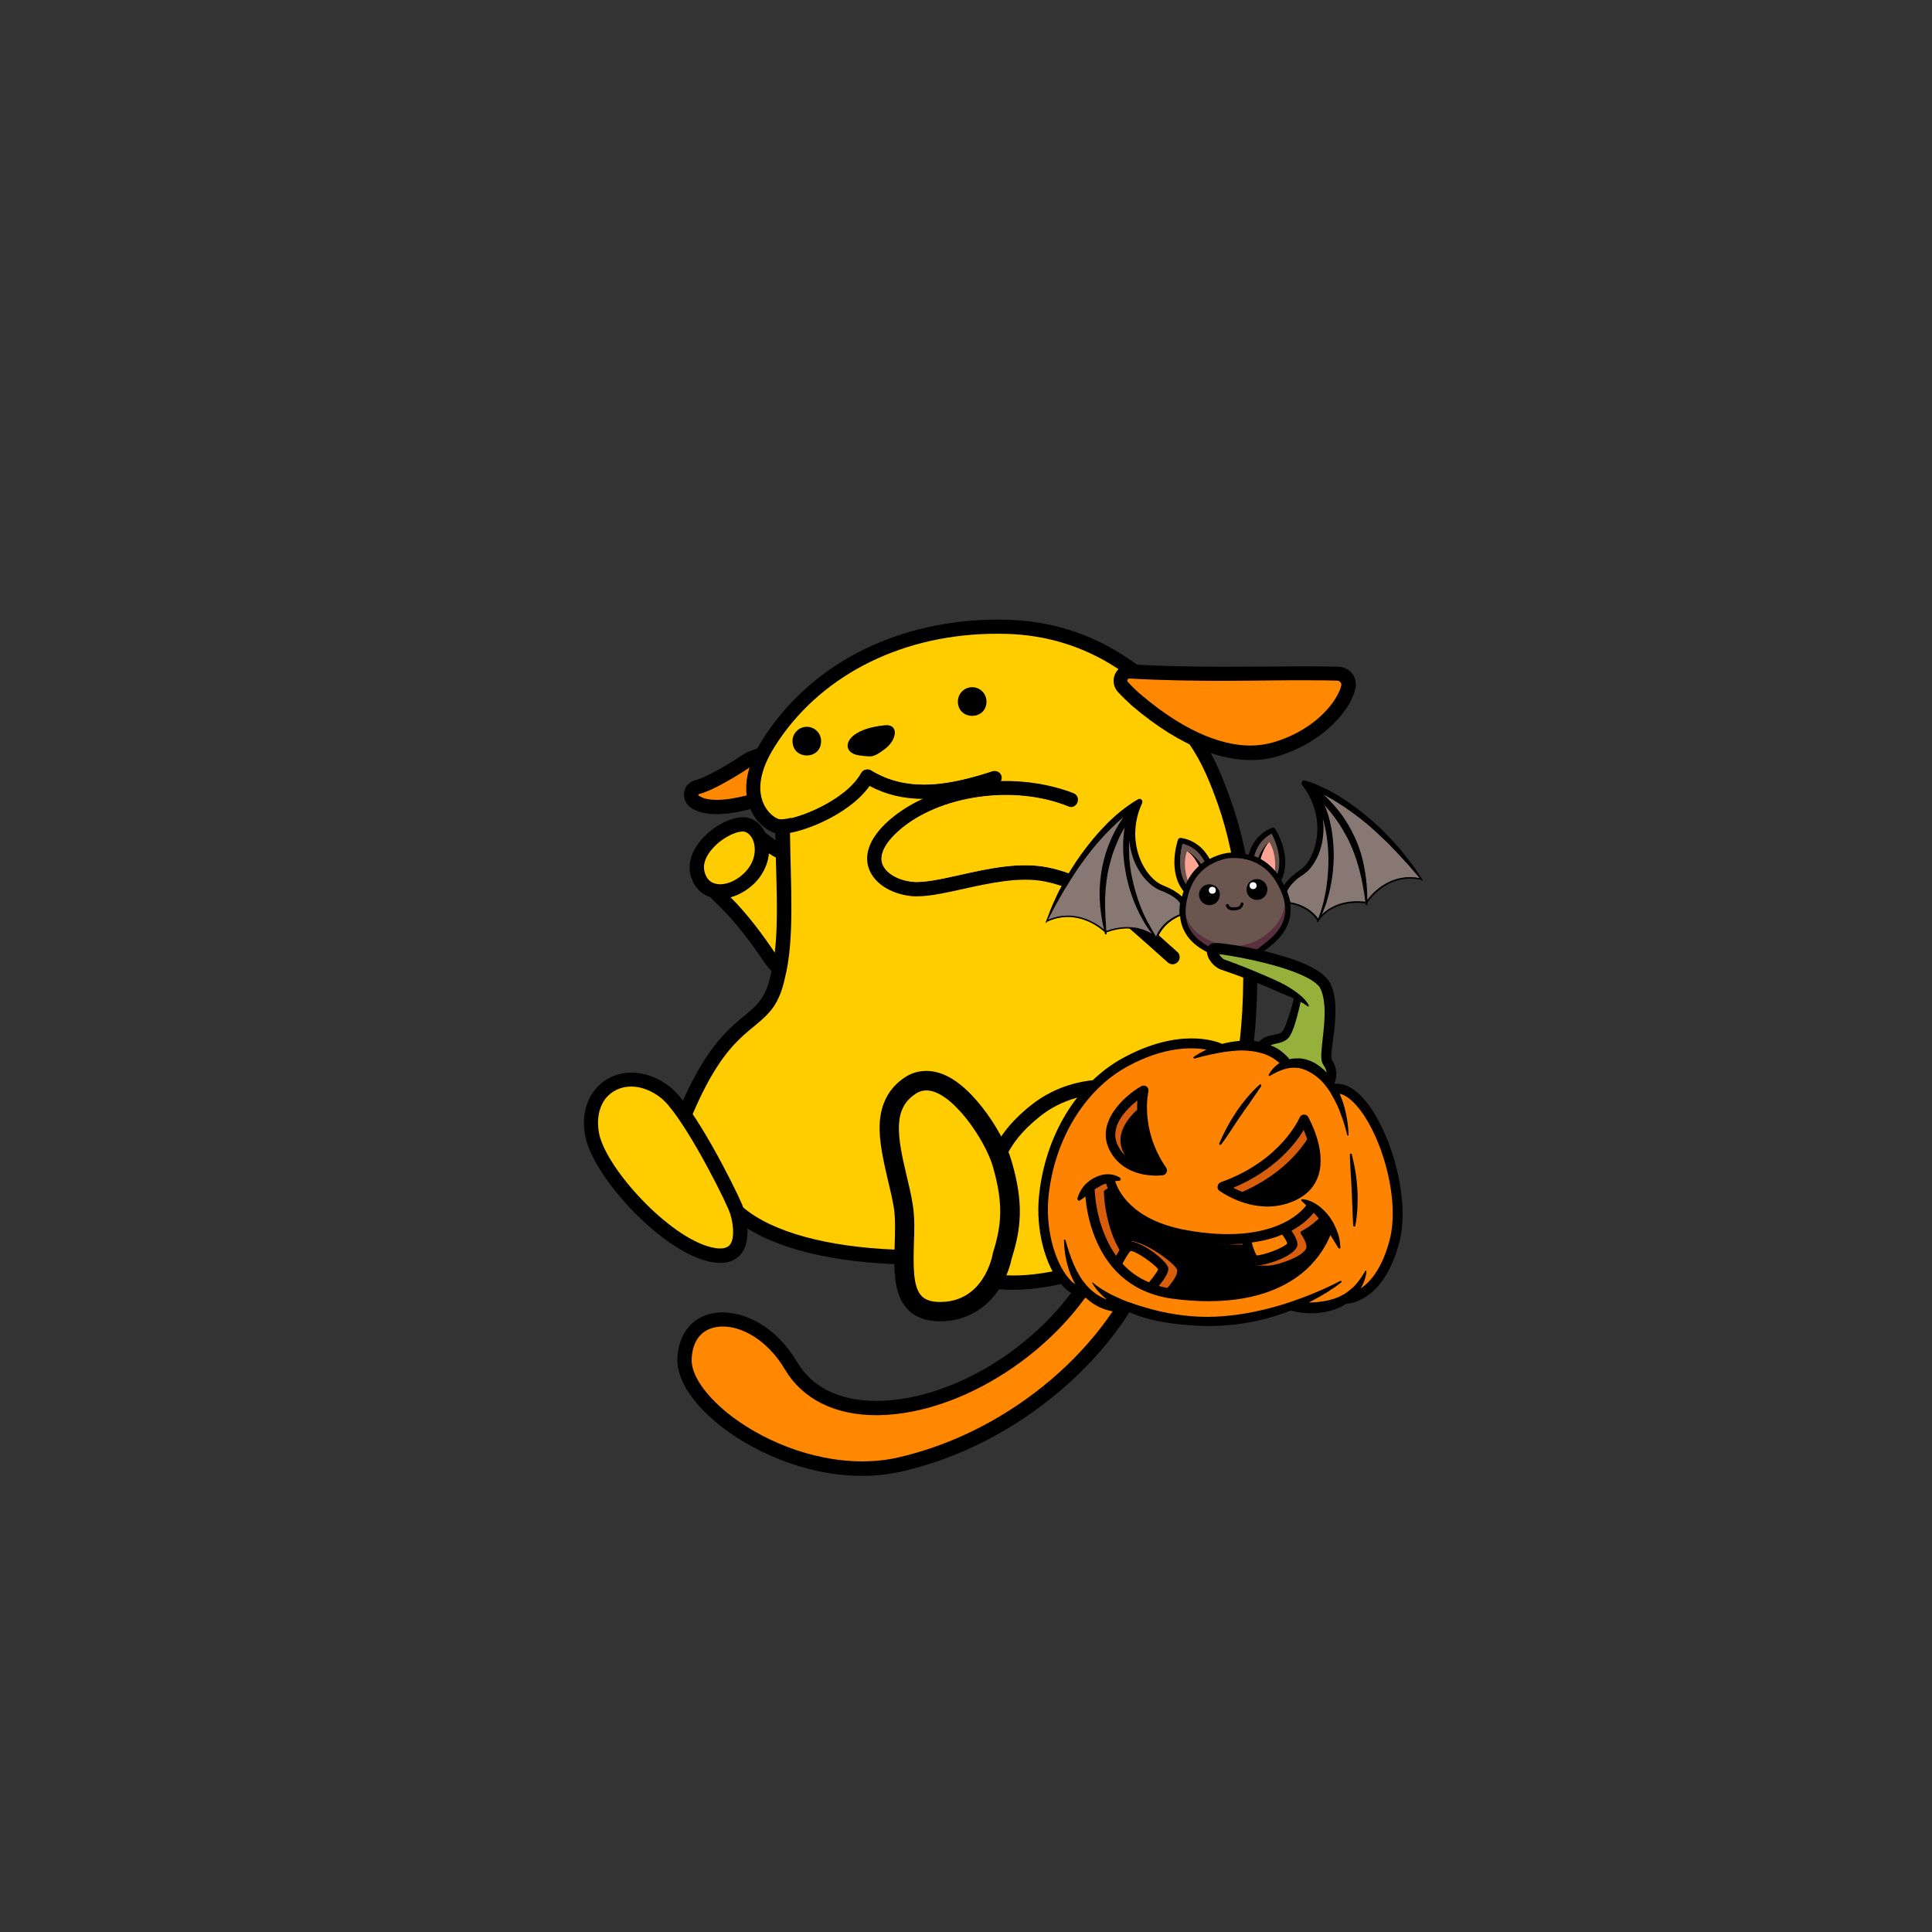 <svg xmlns="http://www.w3.org/2000/svg" id="wapuugotchi_svg__wapuu" x="0" y="0" version="1.1" viewBox="0 0 1000 1000">
  <rect x="0" y="0" width="1000" height="1000" fill="#333333" stroke="none"/>
  <g id="wapuugotchi_type__wapuu">
    <g id="RightArm--group">
      <path d="M436.6 504c-4.5 5.1-10.5 7.9-17 7.9-9.1 0-18.5-5.5-24.4-14.4-7.8-11.6-15.5-21.2-22.3-27.9l-4.8-4.7c-2-2-1.1-5.3 1.6-6.1l6.5-1.7c3.2-.9 6.4-2.7 9.1-5.5 3-3 4.8-6.7 5.2-10.4V430c0-1.3 1.5-2.1 2.5-1.3l9.3 6.9c.7.5 1.7 1.1 2.9 1.7 10.2 4.9 31.7 27.4 35.7 46.7 2.1 10.1-1.2 16.5-4.3 20z"/>
      <path d="M402.1 444.1c-1.5-.7-2.9-1.5-4.2-2.4-.5 5.5-3 11-7.3 15.3-3.7 3.7-8.1 6.2-12.5 7.4 8.7 8.6 17 19.8 23.2 29.1 4.5 6.7 11.6 11.1 18.3 11.1 4.1 0 8.1-1.6 11.4-5.4 13-14.8-17.3-49.6-28.9-55.1z" fill="#fc0"/>
    </g>
    <g id="Tail--group">
      <path d="M599.1 649.5c-9 25.7-26.4 50-50.3 70.3-23.8 20.3-51.8 34.7-81 41.6-6.9 1.6-14.1 2.5-21.5 2.5-30.8 0-58.9-13.9-74.8-27-13.6-11.1-21.2-23.3-20.9-33.5.4-12 6.7-20.7 16.8-23.3 2.1-.5 4.3-.8 6.7-.8 11.2 0 27.2 6.7 38.5 25.7 7.8 13.2 22 20.1 41.1 20.1h1.2c40.7-.8 87.6-31.2 109.1-70.8 7.7-14.1 13.2-29.6 17.1-40.8 1.9-5.4 3.6-10.1 5.1-13.5 1.3-3.1 4.1-9.4 10.4-9.4 4.1 0 7.6 1.8 9.9 5 5.5 7.6 3.3 23.3-7.4 53.9z"/>
      <path d="M570.5 657.8c-22.7 41.7-72.5 73.9-115.5 74.7h-1.4c-21.6 0-38.3-8.4-47.4-23.8-9-15.1-22-22.1-32.1-22.1-1.7 0-3.3.2-4.8.6-7 1.8-11 7.6-11.3 16.4-.3 7.7 6.6 18 18.2 27.5 16.8 13.7 43.2 25.3 70.1 25.3 6.6 0 13.3-.7 19.8-2.3 57.2-13.5 108.5-57.4 126-107.1 5.4-15.3 16.7-49.2 4.5-49.2-4.5.1-10.8 31.8-26.1 60z" fill="#f80"/>
    </g>
    <g id="Body--group">
      <path d="M649.7 531.9c-2 24-6.7 45.1-13.9 62.9-8.5 20.9-20.3 36.6-35.1 46.8-34 23.4-64.8 26-76.4 26-1.3 0-2.5 0-3.8-.1-18.4-.8-26-4.4-32.7-7.5-5.9-2.8-11-5.2-24.9-5.7-37.5-1.5-67-9.9-83.1-23.6-.2-.1-.5-.4-.9-.7-4.8-3.5-19.3-14.3-25-24.7-5.3-9.7-6.2-22.3-2.3-31.4 13.4-31.2 24.5-40.5 33.5-48 3.6-3 6.4-5.3 8.8-8.7 2.2-3.1 3.8-7.1 4.9-12.2 0-.1 0-.2.1-.3 3.9-15 3.4-34.9 2.8-56-.2-5.7-.3-11.7-.4-17.5v-.1c0-18.6 9.6-40.7 25.7-59.2 18.1-20.8 41.6-33.6 66.1-36.2 20.2-2.1 34.3-3.1 45.9-3.1 43.7 0 58.6 14.8 82.2 48.4 7.5 10.6 12.1 22.5 16 33.7 11.1 30.4 15.9 76.5 12.5 117.2z"/>
      <path d="M358.5 576.7c-3 7-2.2 17.4 2 25 5.6 10.3 23 22.2 24.1 23.2 15.1 12.9 43.7 20.5 78.7 21.9 31.2 1.3 24.3 11.8 57.6 13.3 1.1 0 2.2.1 3.5.1 16.7 0 43.7-5 72.2-24.7 58-39.9 52.9-165.3 34-218.6-3.9-11.1-8.3-22.2-15.1-31.9-23.5-33.5-36.6-45.2-76.2-45.2-12.2 0-26.9 1.1-45.1 3.1-49.9 5.3-85.3 55.3-85.3 88.1.3 27.4 2.5 55.1-2.7 75.5-1.4 6.5-3.4 11.2-6 14.9-9.8 13.5-23.4 12.4-41.7 55.3z" fill="#fc0"/>
    </g>
    <g id="Ball--group" />
    <g id="RightFoot--group">
      <path d="M384.3 648c-2.4 3.7-6.4 5.7-11.5 5.7-1.9 0-4-.3-6.2-.8-25-6-59.3-43.6-63.6-64.5-1.9-9.4-.2-18 5-24.4 4.6-5.7 11.4-8.8 18.9-8.8 6.8 0 13.6 2.5 19.8 7.3 12.2 9.4 32.9 50.5 37.3 60.7 2.5 5.8 4.9 17.7.3 24.8z"/>
      <path d="M310.1 586.8c3.8 18.2 36.2 53.6 58.1 58.8 1.7.4 3.2.6 4.5.6 3.4 0 4.7-1.3 5.4-2.3 2.3-3.5 1.5-12.1-1-17.9-6.1-13.9-25.3-50.3-35.1-57.8-4.9-3.8-10.2-5.8-15.3-5.8-5.3 0-10 2.2-13.2 6.1-3.6 4.7-4.8 11.2-3.4 18.3z" fill="#fc0"/>
    </g>
    <g id="FullHead--group">
      <g id="BeforeHead--group" />
      <g id="RightEar--group">
        <path d="M413.3 399.4c-.4 4.4-3.8 8.4-11.1 12.9-4.7 3-10.2 5.5-13.9 6.5-6.5 1.7-12.3 2.6-17.3 2.6-6.7 0-10.6-1.6-12.7-2.9-4.8-3-4.4-7.2-4.2-8.5.5-3.1 2.9-5.5 5.9-6.2 3.5-.8 13.5-5.8 23.6-12.6 4.2-2.9 10.7-4.8 16.1-4.8 5.8 0 9.1 2.2 10.8 4.1 2.1 2.4 3.1 5.5 2.8 8.9z"/>
        <path d="M361.4 411.3c0 .3.4.7.9.9 1.1.7 3.6 1.8 8.8 1.8 4.3 0 9.5-.8 15.4-2.3 5.2-1.4 19.1-8.8 19.5-13 .1-1.3-.2-2.4-.9-3.2-1-1.1-2.8-1.7-5.3-1.7-3.9 0-8.9 1.5-11.9 3.5-8.5 5.7-20.5 12.5-26.1 13.7-.3.1-.4.2-.4.3z" fill="#f80"/>
      </g>
      <g id="Head--group">
        <path d="M516.4 328.1c1.6 0 3.2 0 4.8.1 20.6.6 39.5 6.5 55.9 17 11.2 7.2 17.5 11.4 25.9 25.2 1.5 2.5 9 .8 7.9-1.1-10.1-17.6-17.5-22.3-29.8-30.3-17.7-11.4-37.8-17.6-59.7-18.2-1.6 0-3.3-.1-5-.1-1.6 0-3.3 0-4.9.1-24.3.6-47.8 6.6-67.8 17.1-20.2 10.6-37.1 26.1-48.9 44.7-7.7 12.3-10.3 23.9-7.4 33.5 2.4 7.8 7.9 12.7 12.3 14.6 1.4.6 2.9.9 4.7.9 9.3 0 34.7-9.3 45.7-24.8 8.4 4.5 17.6 6.7 28.1 6.7 12.6 0 25-3.2 36.4-6.9 3-1 3.8-2.2 3.9-4.1 0-1.3-1.2-3.6-3.8-3.5-.3 0-.7.1-1 .2-11.2 3.6-23.3 6.9-35.4 6.9-9.3 0-18.6-2-27.4-7.4-.6-.4-1.3-.5-1.9-.5-1.3 0-2.5.6-3.2 1.8l-.1.1c-7.9 14.3-33.3 24.1-41.2 24.1-.7 0-1.3-.1-1.7-.3-2.8-1.2-6.6-4.6-8.2-10-2.3-7.5 0-17 6.6-27.4 22.5-35.7 63.4-57.1 110.6-58.3 1.4-.1 3-.1 4.6-.1"/>
        <path d="M516.6 399.4c-1-.4-2-.7-3-.3-19.7 6.3-42.5 12-62.8-.5-1.7-1.1-4-.5-5.1 1.2l-.1.1c-8.6 15.7-38.3 26-43 23.9-2.8-1.2-6.6-4.6-8.2-10-2.3-7.5 0-17 6.6-27.4 22.5-35.7 63.4-57.1 110.6-58.3 3.1-.1 6.3-.1 9.5 0 20.6.6 39.5 6.5 55.9 17 13.2 8.5 19.7 12.7 30.6 33.6 5.6 10.5-84.4 23.5-91 20.7z" fill="#fc0"/>
      </g>
      <g id="LeftEar--group">
        <path d="M701.4 357.1c-.5 1.7-1.2 3.4-2 5.2-5 10-17.7 23-38 29.1-4.5 1.4-9.3 2-14 2h-.1c-13 0-34.2-4.9-61.6-28.3-1.9-1.7-5.1-4.8-7.1-7-2.3-2.5-2.8-6.1-1.5-9.1s4.4-5.1 7.8-5.1h.5c13.9.8 30.1 1.2 48.4 1.2 8.1 0 14.8-.1 19.3-.1h4.5c7.4 0 13.3-.1 18.2-.1 8.1 0 13.7.1 17.1.2 2.9.1 5.6 1.5 7.3 3.9 1.5 2.3 2 5.2 1.2 8.1z"/>
        <path d="M590.4 359.4c25.7 21.9 45.1 26.5 56.8 26.5h.1c4 0 8-.6 11.9-1.7 18.1-5.4 29.2-16.6 33.5-25.3.8-1.5 1.2-2.8 1.5-3.9.4-1.3-.6-2.6-1.9-2.7-3.3-.1-8.9-.2-16.7-.2-5.4 0-11.6 0-18.2.1-3.3 0-12.2.2-23.9.2-13.9 0-31.7-.2-48.8-1.2h-.1c-.9 0-1.5 1.1-.8 1.8 2 2.2 5 5.1 6.6 6.4z" fill="#f80"/>
      </g>
      <g id="Face--group">
        <path d="M417.6 376.2c-4.1 0-7.4 3.3-7.4 7.4 0 9.9 14.8 9.9 14.8 0 0-4.1-3.3-7.4-7.4-7.4z"/>
        <path d="M503.2 355.7c-4.1 0-7.4 3.3-7.4 7.4 0 9.9 14.8 9.9 14.8 0 0-4.1-3.3-7.4-7.4-7.4z"/>
        <path id="Face--group__nose" d="M457.9 375.4c-7.4.8-12.3 2.5-15.6 4.9-5.9 4.4-4.1 9.9 2.5 10.7 6.6.8 7.1 1.2 13.2-3.3 6.5-4.9 7.3-13.1-.1-12.3z"/>
      </g>
    </g>
    <g id="LeftLeg--group">
      <path d="M512.4 655.2c-4.6-5.2-3.7-15.7-1.9-29.4 2.6-19.8 5-34.5 25.4-50.8 24.4-19.5 62.2-15 76.2-.5 3.6 3.7 6.7 10.9 7.3 18.8.9 11.4-22.2 42.4-44.8 51.8-22.6 9.6-54 19.3-62.2 10.1z" fill="#fc0"/>
      <path d="M512.4 658.9c-1.2 0-2.3-.5-3-1.6-4.7-6.7-4.5-17.2-2.6-32 2.5-19 4.6-35.5 26.8-53.2 26.8-21.4 63.7-14 78.4.7 1.4 1.4 1.4 3.8 0 5.2-1.4 1.4-3.8 1.4-5.2 0-12.5-12.5-45.4-18.7-68.6-.1-18.9 15.1-21.4 28.2-24.1 48.4-1.4 11-2.3 21.8 1.3 26.7 1.2 1.7.8 4-.9 5.2-.6.5-1.4.7-2.1.7z"/>
    </g>
    <g id="LeftFoot--group">
      <path d="M523.7 651.2c-.4 1.9-2 9.1-6.7 16.2-7 10.6-17.8 16.5-30.4 16.5-7.2 0-12.9-2.1-16.8-6.2-7.5-7.8-7.1-21-6.7-33.7v-.1c.2-6.4.4-13.1-.4-18.5-.7-4.4-1.8-9.1-3.1-14.5-2.4-10.2-4.6-20.1-4.3-28.7.4-10.7 4.7-18.9 12.8-24.4 3.5-2.4 7.4-3.5 11.4-3.5 9.3 0 18.9 6.2 28.7 18.6 7.1 8.9 13.1 20 15.4 28.1 6.4 21.8 4.9 34.9.1 50.2z"/>
      <path d="M477 670.8c2 2.1 5.2 3.1 9.6 3.1 22.6 0 27-23.7 27.2-24.7 0-.2.1-.4.1-.6 4.4-13.9 5.7-25.2 0-44.8-3.7-13.2-21.1-39.4-34.4-39.4-2 0-4 .6-5.8 1.9-11.7 7.8-9.3 21.8-4.4 42.4 1.2 5.1 2.5 10.4 3.2 15.3 1 6.4.8 13.5.5 20.4-.2 10.6-.6 21.6 4 26.4z" fill="#fc0"/>
    </g>
    <g id="LeftArm--group">
      <g id="BeforeLeftArm--part"/>
      <path d="M478 413.3c-6.4 2.9-12.4 6.6-17.6 11.1-12.1 10.6-12.6 19.4-10.8 24.8 2.5 7.7 11.1 13.4 21.9 14.6 7.1.7 16.2-1.3 26.7-3.6 13.9-3.1 29.7-6.6 42.9-3.9 19.6 4.1 33.3 15 53.1 32.7l10.3 9.2c1.5 1.3 3.9 1.2 5.2-.4 1.3-1.5 1.2-3.9-.4-5.2l-2.9-2.6c-24-21.7-39.9-36-63.8-41-14.8-3.1-31.3.6-46 3.9-9.5 2.1-18.5 4.1-24.3 3.5-7.8-.8-14.1-4.6-15.7-9.5-1.5-4.7 1.6-10.7 8.7-17 20.7-18.2 59.1-23.7 87.5-12.5 4.7 1.9 7.4-5.1 2.7-6.9-11.4-4.4-24.6-6.6-37.7-6.2-10.1.4-30.5 4.8-39.8 9z"/>
      <path d="M615.4 451c11.7 12.2 17 60.3-6 41.6l-2.9-2.6c-24-21.7-39.9-36-63.8-41-14.8-3.1-31.3.6-46 3.9-9.5 2.1-18.5 4.1-24.3 3.5-7.8-.8-14.1-4.6-15.7-9.5-1.5-4.7 1.6-10.7 8.7-17 20.7-18.2 59.3-24 87.5-12.5 4.6 2 46.1 16.5 62.5 33.6z" fill="#fc0"/>
    </g>
    <g id="RightHand--group">
      <g id="BeforeRightHand--part"/>
      <path d="M390.6 457c-5.2 5.1-11.7 8.1-17.8 8.1-8.1 0-14-5.1-15.6-13.3-1-5.4.9-11.3 5.4-16.7 5.8-6.9 14.9-12 21.7-12.1h.2c1.3 0 2.6.2 3.8.6h.2l.1.1c4.5 1.8 7.9 6.2 9.1 11.8 1.4 7.5-1.2 15.5-7.1 21.5z"/>
      <path d="M385.4 451.7c4.2-4.2 6-9.6 5-14.7-.6-3.1-2.3-5.5-4.6-6.4-.4-.1-.9-.2-1.3-.2h-.1c-4 0-11.3 3.6-16.1 9.4-1.8 2.1-4.6 6.3-3.8 10.6 1.1 6 5.1 7.3 8.3 7.3 4.1 0 8.8-2.2 12.6-6z" fill="#fc0"/>
    </g>
    <g id="Front--group">
      <path d="m661.3 452.7-.2-.3c-2.4-3.2-5.3-5.8-8.6-7.6l-.1-.1v-.2c.1-.5.3-1 .4-1.4.3-.9.6-1.8 1-2.7.4-1 .9-1.9 1.3-2.6-.6.7-1.1 1.5-1.7 2.4-.5.8-.9 1.6-1.4 2.6-.2.4-.4.8-.5 1.2l-.1.2-.2-.1-2.1-.9-.2-.1v-.2c.6-2.4 2.7-8.5 9.2-11.7l.2-.1.1.2c1.9 3.5 5.9 12.7 3 20.9l-.1.5zm-39.5-5.3-.2.1-.1-.2c-.2-.3-.5-.7-.7-1-.6-.7-1.2-1.5-1.9-2.2-.8-.8-1.5-1.4-2.2-2 .6.6 1.2 1.4 1.9 2.3.5.7 1 1.5 1.6 2.4.2.4.5.8.7 1.3l.1.1-.1.1c-2.9 2.5-5.1 5.7-6.7 9.3l-.2.3-.2-.3c-4.7-7.4-2.7-17.2-1.7-21.1l.1-.2h.2c7 1.7 10.4 7.1 11.5 9.4l.1.2-.1.1c-1 .6-1.5 1-2.1 1.4z" fill="#6a564f"/>
      <path fill="#fea495" d="M621.8 448.2s-3.6-5.7-7.4-7.6c0 0-2.8 6.1.6 15.8 0-.1 5.8-7.4 6.8-8.2zm29.6-3.3s2.2-6.3 5.5-9.1c0 0 4.1 5.3 2.9 15.5 0 0-7.3-5.8-8.4-6.4z"/>
      <path d="M542.3 476c1-1.8 1.9-3.6 2.9-5.4l1-1.9c.6-1.1 1.2-2.1 1.8-3.2 1-1.8 2.1-3.7 3.2-5.5l.7-1.2c1.5-2.4 3-4.9 4.6-7.2.4-.5.7-1 1-1.6.6-.9 1.1-1.7 1.7-2.6l2.9-4c4.2-5.5 8.6-10.5 13-14.9 1.9-1.9 3.9-3.7 6.2-5.6l.3.3c-1.4 2-2.6 4-3.7 6-3 5.4-5.3 11.3-6.7 17.4-1.4 5.8-2 12-1.7 18.5.2 5.2.9 10.6 2.2 16.1l.1.6-.5-.4c-2.9-2.5-10.9-8.2-21.2-7-2.5.3-5.1 1-7.6 2.1l-.5.2.3-.7z"  fill="#877873"/>
      <path d="M571.8 465c.2-6.1 1-12.1 2.4-17.7.2-.5.3-1.1.5-1.6.2-.9.5-1.8.8-2.7.2-.5.4-1 .5-1.5.3-.9.6-1.8 1-2.7.2-.5.4-.9.6-1.4.4-.9.7-1.8 1.2-2.7l.3-.7c.5-1.1 1-2.2 1.7-3.3.3-.5.6-1.1.9-1.6l.4-.6.4.1c-.4 2.1-.6 4.3-.7 6.5-.3 5.7.2 11.7 1.6 18.4 1.3 6.1 3.3 12 5.8 17.4l.3.7c.5 1.1 1.1 2.3 1.8 3.4l1.1 2 .6 1 .6 1c.3.5.6.9.9 1.4.5.8 1.1 1.6 1.7 2.4l.4.5-.3.3c-3.1-2-8.3-4.1-15.7-3.3-2.5.3-5 .9-7.6 1.8l-.2.1v-.3c-.9-6.4-1.1-11.9-1-16.9z"  fill="#877873"/>
      <path d="m594.4 478.3-.6-1-1.5-3c-.6-1.1-1.1-2.3-1.5-3.5l-.2-.6c-2.3-5.6-3.9-11.4-5-17.2-1.1-6-1.5-11.9-1.2-17.7v-.4h.4c.4 4.2 1.4 8.2 3.1 12 1 2.1 2.4 4.8 4.4 7.2 2.1 2.6 4.1 4.4 6.4 5.7l2 1 .4.1 1.5.6c1.1.5 2.3 1 3.5 1.7 1.2.7 2.3 1.4 3.1 2.2.5.4.9.9 1.3 1.3.2.2.4.4.6.7.1.1.1.2.2.3v.2c-.3 2-.4 3.8-.3 5.6v.1l-.1.1c-2.6 1-8.9 4-12.1 11.4l-.1.3-1.9-2.9c-.5-.8-1-1.6-1.4-2.5-.4-.7-.7-1.2-1-1.7z"  fill="#877873"/>
      <path d="m625.7 447.8.1-.1c.2 0 .3-.1.4-.3 4.5-2.7 8.6-3.3 9.7-3.4l.5-.1c1.2-.1 5.3-.4 10.3 1.2.1.1.3.1.5.1h.2c5.4 1.9 9.8 5.5 13 10.7 7.8 12.7 6.3 22.7-4.5 31.3-7.8 6.2-12 9.2-13.5 10.2l-.1.1h-.1c-1.6-.6-6.3-2.5-15.4-6.9-12.5-6-16.1-15.4-11.4-29.6 2-5.6 5.4-10.1 10.3-13.2z"  fill="#6a564f"/>
      <path fill="#59313e" d="M626.8 490.7c9.1 4.4 13.8 6.3 15.4 6.9h.1l.1-.1c1.4-1 5.7-3.9 13.5-10.2 7.6-6.1 10.6-12.8 9-20.7.1 6.3-3 11.9-9.4 17-.1.1-.2.1-.3.2-8.1 6.5-19.2 7.7-28.6 3.2-.1 0-.2-.1-.3-.1-7.4-3.5-11.6-8.3-12.9-14.5.3 8.1 4.7 14 13.4 18.3z"/>
      <path d="M666 461.2c0-.1.1-.2.1-.2l.3-.6.1-.2c.3-.5.6-1 1-1.5.7-.9 1.5-1.8 2.6-2.8.9-.8 1.8-1.6 3-2.5l1.2-.9.4-.2 1.8-1.4c1.9-1.7 3.5-3.9 5-6.9 1.4-2.7 2.2-5.7 2.7-7.9.8-4.1.9-8.2.4-12.4l.4-.1.1.4c1.6 5.6 2.5 11.5 2.7 17.6.3 5.9-.1 11.9-1 17.8l-.1.5c-.2 1.3-.4 2.6-.7 3.9l-.8 3.3-.3 1.1c-.2.5-.3 1.1-.5 1.6-.3.9-.5 1.8-.8 2.7l-1.2 3.3-.2-.3c-4.7-6.4-11.6-8-14.3-8.4h-.1v-.1c-.3-1.7-.8-3.6-1.5-5.4l-.3-.4z"  fill="#877873"/>
      <path d="M685.3 470.1c.2-.5.4-1 .6-1.6l.4-1.1 1-3.3c.4-1.3.7-2.8 1-4.1l.1-.3c1.3-5.9 1.9-12 1.8-18.2-.2-6.8-1-12.8-2.5-18.3-.6-2.2-1.4-4.3-2.2-6.2l.3-.2.5.5c.4.4.8.9 1.2 1.4.9 1 1.8 2.1 2.6 3.2l.2.3c.7.8 1.2 1.6 1.8 2.4.3.4.5.8.8 1.2.6.8 1.1 1.6 1.5 2.4.3.5.6.9.9 1.4.5.8.9 1.6 1.4 2.4.3.5.5 1 .8 1.5 2.6 5.2 4.7 10.8 6.3 16.8 1.3 4.8 2.3 10.2 3.1 16.5v.3h-.3c-2.7-.3-5.4-.3-7.8-.1-7.4.8-12 4.1-14.6 6.7l-.3-.2.3-.5c.4-1.1.8-2 1.1-2.9z"  fill="#877873"/>
      <path d="M706.2 449.6c-1.2-6.4-3.2-12.3-5.8-17.6-2.7-5.6-6.2-10.8-10.4-15.5-1.5-1.7-3.1-3.3-5-5.1l.2-.3c2.7 1.4 5.1 2.8 7.2 4.1 5.3 3.3 10.7 7.3 16 11.7l3.7 3.3c.8.7 1.5 1.4 2.2 2.1.5.5.9.9 1.4 1.3 2.1 1.9 4.1 4 6.1 6l1 1c1.4 1.5 2.8 3.1 4.2 4.6.8.9 1.7 1.9 2.5 2.8l.9 1.1c1.5 1.7 3 3.5 4.5 5.2l.4.4-.6-.1c-2.7-.5-5.3-.6-7.8-.3-10.3 1.2-16.8 8.5-19.1 11.6l-.4.5v-.6c.2-5.6-.3-11-1.2-16.2z"  fill="#877873"/>
      <circle cx="626" cy="463.1" r="5.4"/>
      <circle cx="627.5" cy="460.8" r="1.8"  fill="#fff"/>
      <path d="M638.9 471.2c.2 0 .4-.1.5-.1.4-.1.7-.5.6-.9-.1-.4-.5-.7-.9-.6-.1 0-2.5.5-3.1-1.2-.1-.4-.6-.6-1-.4-.4.1-.6.6-.4 1 .7 2.1 2.9 2.4 4.3 2.2z"/>
      <circle cx="650.6" cy="460.4" r="5.4"/>
      <circle cx="648.6" cy="458.4" r="1.8"  fill="#fff"/>
      <path d="M541.3 477.7c.1 0 .2 0 .3-.1.1-.2.2-.3.3-.5h.1c15.5-7.2 27.8 3.6 29.7 5.3.1.3.1.6.2.9.1.2.3.4.6.3.2-.1.4-.3.3-.5 0-.2 0-.4-.1-.5 14.7-5.3 23.4 1.3 25.2 3l.7.9c.2.2.4.2.6.1.2-.1.2-.4.1-.6l-.2-.4c2.9-7.3 9.2-10.5 11.7-11.5.7 8.3 5.7 14.8 14.8 19.1 11.6 5.6 16.2 7.2 16.4 7.3.2.1.4.1.7.1.2 0 .4-.1.6-.2.2-.1 4.3-2.7 14.3-10.7 7.9-6.3 11.3-13.6 10.2-21.9 2.7.4 9.5 2.1 14 8.6l-.2.4c-.1.2 0 .5.2.5.2.1.5 0 .6-.2l.5-1c1.4-2 8.4-10.4 23.9-8.5 0 .2.1.4.1.5 0 .2.2.4.4.4.3 0 .5-.2.5-.4v-.9c1.4-2.1 11-15.4 27.7-11.8h.2c.1.1.2.3.3.4.1.1.2.1.3 0 .1-.1.1-.2.1-.3l-2.8-4.2c-.9-1.4-1.8-2.8-2.9-4.1l-3.1-4-1.5-2c-.5-.7-1.1-1.3-1.6-1.9-4.4-5.1-9.1-10-14.2-14.4s-10.5-8.6-16.2-12.2c-1.5-.9-2.9-1.8-4.4-2.6l-2.2-1.2-2.3-1.1c-3.1-1.5-6.2-2.8-9.6-3.8-.4-.1-.9-.1-1.3.2-.7.5-.8 1.4-.4 2.1l.1.1c3.2 4.1 5.6 8.8 6.8 13.9 1.3 5 1.4 10.3.4 15.4-.6 2.5-1.3 5-2.4 7.3-1.1 2.3-2.5 4.4-4.3 6.1l-1.4 1.1c-.6.4-1.1.8-1.7 1.2-1.1.8-2.2 1.7-3.3 2.7-1 1-2 2-2.9 3.2l-.6.9c-.4-.9-.9-1.7-1.4-2.6 5.9-12-2.7-25.9-3.1-26.5-.4-.6-1.2-.9-1.8-.6-8.4 3.4-11.1 10.6-12 13.9-5.6-1.5-10-1-10.3-1-.3 0-4.8.5-9.9 3.2-1.6-3-5.9-9.5-14.8-10.9-.7-.1-1.4.3-1.6 1-.2.7-5.5 16.2 2.9 26.6-.3 1-.6 1.9-.8 2.8-.3-.3-.5-.5-.8-.7-1.1-1-2.3-1.7-3.5-2.5-1.2-.7-2.5-1.3-3.8-1.9-.6-.3-1.3-.5-1.9-.8l-1.6-.8c-2.1-1.2-4-3-5.6-5-1.6-1.9-2.9-4.2-4-6.6-2.1-4.7-3.1-9.9-3-15.1.1-2.6.4-5.2 1-7.7s1.5-5 2.6-7.4v-.1c.3-.8-.1-1.6-.8-1.9-.4-.2-.9-.1-1.3.1-3.1 1.7-5.8 3.7-8.5 5.8l-2 1.6-1.9 1.7c-1.3 1.1-2.5 2.3-3.7 3.5-4.8 4.8-9.1 10-13.1 15.5s-7.5 11.2-10.6 17.2c-.4.7-.8 1.5-1.2 2.2l-1.1 2.3-2.1 4.6c-.7 1.5-1.3 3.1-1.9 4.7l-1.8 4.7s0 .2.1.2zm159.2-45.8c-2.7-5.6-6.2-10.9-10.4-15.5-1.6-1.8-3.2-3.5-5-5.1 2.4 1.3 4.9 2.6 7.2 4.1 5.6 3.5 10.9 7.4 16 11.7l3.7 3.3c1.3 1.1 2.4 2.3 3.6 3.4 2.5 2.2 4.7 4.6 7 7 2.3 2.4 4.5 4.9 6.8 7.4l5.4 6.3c-15.1-2.9-24.4 7.7-27.1 11.3 0-5.4-.4-10.8-1.5-16.2-1-6.1-2.9-12.1-5.7-17.7zm-16.4 41.5.3-.6c.6-1.4 1.1-2.8 1.7-4.3l.4-1.1.3-1.1.6-2.2c.5-1.5.8-3 1.1-4.5 1.3-6 1.9-12.1 1.8-18.3-.1-6.2-.9-12.3-2.5-18.3-.6-2.1-1.3-4.2-2.2-6.2.6.6 1.2 1.2 1.7 1.9 1 1.1 1.9 2.3 2.8 3.5 1 1.1 1.7 2.4 2.6 3.6.9 1.2 1.6 2.5 2.4 3.8.8 1.3 1.4 2.6 2.2 3.9 2.7 5.3 4.8 10.9 6.3 16.7 1.4 5.4 2.4 10.9 3.1 16.5-12.3-1.4-19.3 3.5-22.6 6.7zm-17.9-12c0-.1.1-.2.1-.3.1-.3.2-.5.4-.8.3-.5.6-1 1-1.5.7-1 1.6-1.9 2.5-2.8.9-.9 1.9-1.7 3-2.4.5-.4 1.1-.7 1.6-1.1l1.8-1.4c2.2-2 3.7-4.5 5-7 1.3-2.5 2.1-5.3 2.7-8 .8-4.1.9-8.3.4-12.4 0 .1.1.2.1.4 1.6 5.7 2.5 11.6 2.7 17.5.3 5.9-.1 11.9-1 17.8-.2 1.5-.5 3-.8 4.4l-.5 2.2-.2 1.1-.3 1.1c-.4 1.4-.8 2.9-1.3 4.3l-1.1 3c-4.8-6.5-11.8-8.1-14.4-8.5-.5-1.9-1-3.7-1.7-5.6zm-42.7-15.5c-.6.4-1.2.9-1.8 1.3-.3-.4-.5-.7-.8-1-.6-.8-1.2-1.5-1.9-2.2-1.4-1.4-2.9-2.7-4.6-3.5 1.6 1 2.9 2.5 4 4l1.5 2.4c.2.4.5.9.7 1.3-2.6 2.3-5 5.4-6.8 9.4-4.7-7.5-2.6-17.5-1.7-20.9 7 1.6 10.3 7 11.4 9.2zm37.7 6.4c-2.6-3.5-5.7-6-8.7-7.7.1-.5.3-.9.4-1.4.3-.9.6-1.8 1-2.6.7-1.7 1.7-3.4 3-4.8-1.5 1.2-2.7 2.7-3.7 4.4-.5.8-1 1.7-1.4 2.6-.2.4-.4.8-.5 1.2l-2.1-.9c.6-2.5 2.7-8.4 9-11.6 1.7 3.2 5.9 12.5 3 20.8zm-45.6 8.9c2.3-6.8 6.3-10.8 10.3-13.3.2-.1.3-.2.5-.3 4.9-2.9 9.5-3.4 9.9-3.4h.2c.3 0 4.9-.6 10.4 1.1.2.1.3.2.5.2 4.4 1.5 9.3 4.6 13 10.7 7.7 12.6 6.3 22.5-4.5 31.1-7.8 6.2-12 9.2-13.5 10.2-1.6-.6-6.4-2.6-15.4-6.9-12.5-6.1-16-15.4-11.4-29.4zm-18.8 20.9c-.8-1.3-1.5-2.6-2.2-3.9l-.6-1-1.5-3c-.7-1.3-1.2-2.7-1.8-4.1-2.2-5.5-3.9-11.3-5-17.1-1.1-5.8-1.5-11.8-1.2-17.7v-.4c.4 4.1 1.4 8.2 3.1 12 1.2 2.5 2.6 5 4.4 7.2 1.8 2.2 3.9 4.2 6.4 5.7l2 1c.6.2 1.2.5 1.8.7 1.2.5 2.4 1.1 3.5 1.7 1.1.6 2.2 1.3 3.1 2.1.5.4.9.8 1.3 1.3.2.2.4.4.5.7.1.1.1.2.2.3-.3 2-.4 3.9-.3 5.7-2.5.9-9 4-12.2 11.5l-1.5-2.7zm-24.1-.3c-.5-5.6-.8-11.2-.7-16.8.2-6 .9-11.9 2.4-17.7.4-1.4.8-2.9 1.2-4.3.5-1.4.9-2.8 1.5-4.2.6-1.4 1.1-2.8 1.7-4.1.6-1.3 1.2-2.7 2-4 .4-.8.8-1.5 1.3-2.2-.4 2.2-.6 4.4-.7 6.6-.3 6.2.4 12.4 1.6 18.4 1.3 6 3.2 11.9 5.8 17.4.7 1.4 1.3 2.8 2.1 4.1l1.1 2 .6 1 .6 1c.9 1.3 1.7 2.6 2.6 3.8l.4.5c-3.9-2.4-11.8-5.6-23.5-1.5zm-30.3-5.7c1.3-2.5 2.6-4.9 3.9-7.4 1.7-2.9 3.2-5.8 5-8.7 1.7-2.8 3.4-5.7 5.3-8.4.9-1.4 1.8-2.8 2.8-4.1l2.9-4c4-5.3 8.3-10.3 13-14.9 2-2 4-3.8 6.1-5.6-1.3 2-2.6 4-3.7 6.1-3 5.4-5.3 11.4-6.7 17.4-1.4 6.1-2 12.3-1.8 18.5.2 5.5 1 10.8 2.2 16.1-3.5-2.9-14.9-11.1-29-5z"/>
      <path d="M639.8 471.1h-.5c-.4 0-.7-.3-.7-.8 0-.4.3-.7.8-.7.1 0 2.5 0 2.8-1.9.1-.4.4-.7.8-.6.4.1.7.4.6.8-.4 2.3-2.4 3.1-3.8 3.2z"/>
      <path d="M552.6 662.5c1.1 1.3 2.2 2.3 3.4 3.1l1.4-1.3c-1.6-2.7-2.8-5.7-3.8-9.2-.7-2.6-1.2-5.3-1.6-8 .8 2.4 1.7 5.1 2.8 7.6.9 1.9 1.8 3.9 3 5.8.9 1.7 2.2 3.4 3.7 5.2 2.7 3.2 6.1 5.8 10 7.4.4.2.8.3 1.2.4l1-1.7c-.6-.5-1.3-1-1.9-1.6-1-.9-1.9-1.8-2.6-2.6 1.1.7 2.2 1.4 3.1 1.9 2.3 1.3 4.7 2.5 7.6 3.8 1.5.6 2.9 1.2 4.2 1.7h.1v.3h.8c3.3 1.2 6.8 2.3 10.8 3.4 10 2.7 20 4.1 29.5 4.1 1.4 0 2.8 0 4.1-.1 10.5-.5 21.4-2.4 33.4-5.9 1.7-.5 3.2-1 4.6-1.4.7-.2 1.4-.5 2.1-.7 6.6-2.2 13.1-4.9 19.3-7.8-2.8 1.8-5.8 3.6-9.4 5.5l-.2.1c-.6.3-1.3.7-1.9 1l.4 1.9c.9 0 1.7 0 2.5-.1 3.9-.2 7.6-.8 11-1.9 1.4-.5 2.8-1.1 4-1.8l.1-.1.1-.1c.1-.1.3-.2.5-.3h.1l.1-.1h.2l.1-.1c1.6-.9 3.1-2 4.4-3.2 2-1.8 3.7-3.9 5.1-5.9-.2.7-.4 1.3-.7 1.9-.4.9-.8 1.9-1.4 2.9l1.4 1.3c4.7-3.2 11.2-10.1 15.3-25.4 6.1-22.6-5.2-58.6-18.7-72.3-2.8-2.8-5.4-4.5-7.9-5l-1.9-.4.8 1.8c.7 1.6 1.3 3.3 1.9 5 .9 3 1.6 6.1 2 9.1-.1-.3-.2-.7-.3-1.1-.8-2.4-1.7-4.8-2.9-7.6-1-2.2-2.1-4.3-3.3-6.4l-.4-.7c-.4-.7-.9-1.3-1.3-1.9-1.2-1.6-2.4-3-3.6-4.3-2-2-4.2-3.4-6.1-4.6l-1.7-.8c-.3-.2-.7-.3-1-.4-.2-.1-.4-.1-.6-.2-.5-.2-1.1-.4-1.6-.5l-.6-.1c-.2-.1-.4-.1-.7-.1l-.9-.1c-.5 0-1-.1-1.4-.1-3.4 0-7.1 1.1-11 3.2.3-.4.7-.8 1-1.3.5-.5 1-1 1.5-1.4.4-.3.8-.6 1.5-1.1l1.1-.7-1-.9c-1.3-1.2-2.5-2-3.7-2.7-2.1-1.1-3.7-1.9-5.3-2.4-3.6-1.1-7.4-1.7-11.3-1.7h-.4c-2.6 0-5.4.3-8.9.8-1 .1-1.9.3-2.9.5l-.4.1c-2.8.5-5.7 1.1-9.1 2 1.2-.7 2.4-1.4 3.7-1.9l2.9-1.3-3.2-.6c-2.5-.4-5.2-.7-8-.7-10.7 0-22 3.2-33.7 9.6-22.5 12.3-38.3 38.4-41.3 68.2-1.7 16 2.9 34 10.8 43zm122.8-6.2c-8.1 7.3-23.3 16.1-49.8 16.1-5.9 0-12.1-.4-18.6-1.3-18.4-2.4-31.9-12.9-39-30.5-3.4-8.3-4.7-16.3-5.1-21.5l-.1-1.8-1.6 1.2-.1.1h-.2c-.6.5-1.2 1-1.9 1.5.2-.8.6-1.5.9-2.3.6-1 1.1-1.9 1.7-2.7.3-.4.7-.8 1.1-1.2l.6-.6c.1-.1.6-.5.6-.5.3-.3.6-.5.9-.7l.4-.3c.4-.2.8-.5 1.1-.7l.3-.2c2.1-1.2 4.3-1.8 6.4-1.9h.6c2.1 0 3.9.5 5.4 1.4-.6 0-1.2.1-1.7.1l-1.2.1.4 1.2c1.5 4.8 8.5 20.8 37.6 26.1 7.7 1.4 15.1 2.1 21.8 2.1 28.7 0 39.4-12.7 41.3-15.3l.5-.7-.6-.6-1.3-1.3c1.9.4 3.9 1.3 6.1 2.8 2.2 1.5 4.1 3.5 5.8 5.8l.3.4c.7 1 1.4 2 1.9 3.1l.2.5c.2.5.5.9.7 1.4l.2.6c.2.4.4.9.5 1.3l.4 1 .3 1.1c.2.6.3 1.2.4 1.8.2.8.3 1.6.4 2.4-.3-.4-.5-.9-.8-1.3l-.5-.8c-.4-.6-.7-1.1-1-1.6-.4-.6-.7-1.2-1.1-1.8l-1.1-1.5-.7 1.7c-1.9 4.3-5.5 11-12.4 17.3zm-44.2-42.2c.1-.6.5-1 1-1.2 31.7-11.3 41.3-33.9 41.4-34.1.2-.5.7-.9 1.3-.9h.1c.5 0 1 .3 1.3.8.4.6 9.3 16.3 5.4 29.2-1.7 5.5-5.5 9.7-11.3 12.5-4.5 2.1-9.3 3.2-14.2 3.2-13.2 0-23.8-7.7-24.3-8-.6-.4-.8-.9-.7-1.5zm-40-51.1c.2-.1.5-.2.8-.2.3 0 .6.1.9.3.5.4.7 1 .6 1.6 0 .2-4.9 19.6 9.3 40.3.3.4.3 1 .1 1.4-.2.5-.7.8-1.2.9 0 0-1.3.2-3.4.2-6.1 0-17.3-1.6-23-12.2-7.4-14 7.2-27.2 15.9-32.3z" fill="#fe8301"/>
      <path fill="#95b13c" d="M683.7 553.7c-1-.9-2.2-1.7-3.3-2.4l-.1-.1-2.1-1.1c-.3-.1-.6-.3-1-.4-.3-.1-.7-.2-1.1-.4-.5-.2-1.1-.3-1.8-.4l-.7-.1c-.3 0-.5-.1-.7-.1h-1.6c-1.2 0-2.4.2-3.6.5l-.8.2-.4-.7c-.1-.1-.1-.2-.2-.3-1.4-1.6-3.1-3.1-5-4.4-1.2-.8-2.6-1.5-4.1-2.1l-2.3-.9 2.3-.9c.8-.3 1.7-.6 2.9-.8l.6-.1c1.2-.3 2.6-.6 3.9-1.4.3-.2.7-.5 1.1-.8.3-.2.5-.6.8-1 .5-.7.8-1.3 1.1-2.1 1.3-2.8 2.1-5.6 2.8-8.5.6-2.1 1.1-4.4 1.7-7.1l.3-1.3 1.2.6 1.2.6c-.5-.6-1-1.1-1.6-1.6-1.4-1.3-2.9-2.4-4.3-3.4-2.8-1.9-5.9-3.6-9.5-5.2-6-2.8-12.4-5.4-20.1-8.3l-5.8-2.2-.4-.2c-.3-.1-.6-.3-.8-.5-.6-.5-1.1-1-1.5-1.6-.2-.3-.4-.5-.5-.8l-1-1.7 2 .2c.6.1 1.2.1 1.8.2 6.5.9 13.5 2.3 21 4.1 5.8 1.4 13.3 3.5 20.2 6.6 1.5.6 3 1.4 4.6 2.4 1.5.9 2.9 1.9 4 3l.2.2c.2.2.4.4.5.6 0 .1.1.1.1.2.1.2.3.4.4.7.4.7.7 1.4 1 2.2.5 1.4.9 3 1.2 4.9.4 2.9.5 6.2.3 10.4-.2 3.3-.5 6.6-.9 10l-.1 1.1c-.2 1.6-.4 3.3-.5 5.1-.1.9-.1 1.9-.1 2.9 0 .6.1 1.1.2 1.6l.3.9c.1.3.4.8.5.9.9 1.4 1.5 2.8 1.8 4.2l.5 3.3-2.3-2.5c-.7-.8-1.4-1.5-2.3-2.2z"/>
      <path d="m674 584.4 1-1.7.8 1.8c2.6 6.1 5.3 14.9 2.9 22.5-1.5 4.8-4.6 8.2-9.7 10.6-4 1.9-8.3 2.9-12.9 2.9-7.5 0-14-2.6-18.2-4.8l-1.9-1 2-.8c21.2-8.9 31.6-22.3 36-29.5z"/>
      <path d="m635.9 614.7 1.9 1c1.1.6 2.5 1.2 3.9 1.8 20.7-8.7 31.1-21.6 35.6-28.9-.5-1.5-1-2.8-1.6-4.1l-.8-1.8-1 1.7c-4.3 7.2-14.8 20.6-36 29.5l-2 .8z"  fill="#d85e0b"/>
      <path d="m588.1 568.8 1.8-1.4-.2 2.2c-.5 6.5 0 19.4 8.2 33.2l.9 1.6-1.8-.1c-5.1-.2-14.3-1.8-19-10.6-5.6-10.3 3.9-20 10.1-24.9z"/>
      <path d="M578 593.8c1.7 3.1 3.9 5.4 6.4 6.9-1.1-1.1-2-2.5-2.8-4-5-9.3 2.1-18.1 8.1-23.3 0-1.4 0-2.7.1-3.8l.2-2.2-1.8 1.4c-6.3 4.9-15.8 14.6-10.2 25z"  fill="#d85e0b"/>
      <path d="m584.4 646.7.3-.3h.4c3.3 0 13.2 7.1 15.1 10l.3.4-.2.5c-.6 1.5-2.9 4.6-5 7l-.5.6-.7-.3c-5.4-2.3-10.1-5.6-14-9.8l-.5-.5.3-.6c1.7-3.1 3.6-6 4.5-7zm82.7-2.5c-2.1 2.7-13.2 6.6-16.7 6.6h-.6l-.3-.5c-.5-.7-.9-1.9-1.3-2.8-.5-1.3-.9-2.7-1.3-4.2l-.3-1.1 1.1-.2c5.7-.8 10.9-2.1 15.6-4l.7-.3.5.7c1.4 2 2.4 3.9 2.7 4.9l.2.5-.3.4z"  fill="#fe8301"/>
      <path d="M673.1 654.3c-11.2 10-27.2 15.1-47.6 15.1-5.7 0-11.9-.4-18.2-1.2-2.7-.4-5.3-.9-7.9-1.7l-1.5-.4 1-1.2c3.6-4.3 5.1-7.3 4.5-8.9-1.2-3.2-12.9-12.4-18.6-12.4-.3 0-.6 0-.9.1-1.4.4-3.3 2.6-5.6 6.8l-.8 1.4-.9-1.3c-2.3-3.2-4.3-6.9-6-10.8-4.4-10.8-5-21.1-5.1-24.1v-.5l1.2-.9h.1c.3-.2.6-.3.8-.5l.3-.2c1.3-.8 2.7-1.4 4.1-1.9l1-.4.3 1c1.5 5.3 8.9 22.9 40.1 28.5 8 1.4 15.6 2.2 22.6 2.2 2.2 0 4.4-.1 6.7-.2l.8-.1.2.8c1.6 6.4 3.4 9.9 5.2 10.3.3.1.6.1 1.1.1 5.1 0 18.5-4.6 20.2-9 .5-1.4-.4-3.9-2.7-7.4l-.2-.3v-.9l.5-.3c6.2-3.3 9.7-7.1 11.2-9l.7-.9.8.9c1.7 1.8 3.2 3.6 4.6 5.4l1.1 1.5-.1.5c-.7 2.5-3.8 11.7-13 19.9z"/>
      <path d="M648.6 654.6c.6.5 6.9.5 7.3.5 5.1 0 18.5-4.6 20.2-9 .5-1.4-.4-3.9-2.7-7.4l-.2-.3v-.9l.5-.3c4.6-2.5 7.7-5.2 9.6-7.2-.9-1-1.8-2.1-2.8-3.2l-.8-.9-.7 1.1c-1.5 1.9-4.9 5.7-11.2 9l-.5.3v.9l.2.3c2.3 3.5 3.3 6 2.7 7.4-1.4 3.6-15.5 8.6-21.6 9.7zm-35.1-13.9c-.2 0-.4-.1-.6-.1 2 .5 4.2 1 6.5 1.4 8 1.5 15.6 2.2 22.6 2.2h2.1c-.1-.2-.1-.5-.2-.8l-.2-.8-.8.1c-2.3.2-4.5.2-6.7.2-7.1 0-14.7-.8-22.7-2.2zm-10.1 15.2c.6 1.6-.9 4.6-4.5 8.9l-1 1.2 1.5.4c2.1.6 4.1 1.1 6.2 1.4-.1 0-.3-.1-.4-.1l-1.5-.4 1-1.2c3.6-4.3 5.1-7.3 4.5-9-1.2-3.2-16-14.2-23.8-14.7-.3 0 4.6 2.3 4.3 2.4 5.8 2.8 12.8 8.7 13.7 11.1zm-37.8-40.8v.5c.1 2.9.7 13.3 5.1 24.1 1.6 4 3.6 7.6 6 10.8l.9 1.3.8-1.4c.5-1 1-1.9 1.5-2.6-1.2-2.1-2.4-4.4-3.4-6.8-4.4-10.8-5.1-21.1-5.1-24.1v-.5l1.2-.9h.1c.3-.2.6-.3.9-.5l.3-.2c.1-.1.2-.1.4-.2-.4-1-.6-1.8-.8-2.4l-.3-1-1 .4c-1.4.5-2.7 1.1-4 1.9l-.3.2c-.3.2-.6.3-.8.5h-.1l-1.4.9z"  fill="#d85e0b"/>
      <path d="M631.1 616.3c.6.4 11.3 8.2 24.9 8.2 4.6 0 9.6-.9 14.7-3.3 6.1-2.9 10-7.3 11.8-13.1 4.1-13.4-5.1-29.3-5.4-30-.5-.8-1.4-1.3-2.3-1.2-.9.1-1.8.7-2.1 1.5-.1.2-9.5 22.4-40.8 33.5-.9.3-1.5 1.1-1.6 2-.3 1 .1 1.9.8 2.4zm7.2-1.5c21.6-9 32.2-22.8 36.5-29.9 2.2 5.2 5.2 14.2 2.9 21.8-1.4 4.5-4.4 7.8-9.2 10-12 5.7-24 1.3-30.2-1.9zm-63.8-19.1c6 11.2 17.9 12.8 23.8 12.8 2 0 3.4-.2 3.6-.2.8-.1 1.6-.7 1.9-1.5.3-.8.3-1.7-.2-2.4-13.8-20-9.2-39.2-9.2-39.4.2-1-.1-2-.9-2.6-.8-.6-1.9-.7-2.8-.2-9 5.2-24 18.9-16.2 33.5zm14.2-26.1c-.5 7.2.2 20.1 8.3 33.8-5.2-.2-13.8-1.8-18.2-10.1-5.2-9.8 4-19 9.9-23.7z"/>
      <path d="M558.4 621.5c.2 0 .4 0 .5-.1 1-.6 1.8-1.3 2.6-1.9.1-.1.2-.2.3-.2.4 4.9 1.6 13.2 5.2 21.8 7.3 17.9 21.1 28.6 39.8 31.1 6.8.9 13 1.3 18.7 1.3 26.3 0 41.8-8.4 50.5-16.3 7.1-6.5 10.8-13.4 12.6-17.9.8 1.1 1.3 2.2 2.1 3.3.7 1.1 1.3 2.3 2.1 3.4.2.3.6.3.8.1.2-.1.3-.3.2-.5-.1-1.4-.3-2.8-.5-4.2-.1-.7-.3-1.4-.5-2l-.3-1-.4-1c-.2-.7-.5-1.3-.8-2-.3-.6-.6-1.3-.9-1.9-.6-1.3-1.4-2.4-2.2-3.6-1.7-2.3-3.7-4.4-6.1-6.1-2.4-1.6-5-2.9-8-3.1-.3 0-.6.2-.6.5 0 .2.1.3.2.4l.1.1c.8.7 1.6 1.5 2.3 2.2-2.2 3-17.3 20.9-62.1 12.8-28.6-5.2-35.4-20.7-36.8-25.4.6 0 1.2-.1 1.8-.1h.2c.5 0 .9-.4.9-.9 0-.3-.2-.6-.4-.7-2.1-1.4-4.5-1.9-6.9-1.8-2.4.1-4.8.9-6.9 2.1l-1.5.9c-.4.4-.9.7-1.4 1.1-.2.2-.4.4-.7.6l-.6.6c-.4.4-.8.9-1.1 1.3-.7.9-1.3 1.9-1.8 2.9-.4 1-.9 2.1-1.2 3.2.1.5.4.9.8 1zm107.9 22.1c-1.8 2.3-12.5 6.2-15.9 6.2-.3-.5-.7-1.4-1.2-2.6s-.9-2.6-1.3-4.1c6.3-.8 11.6-2.3 15.8-4.1 1.3 1.9 2.4 3.7 2.6 4.6zM581 654.1c1.5-2.9 3.3-5.8 4.2-6.6 2.8 0 12.4 6.8 14.3 9.5-.5 1.2-2.5 4-4.8 6.7-5.3-2.2-9.9-5.4-13.7-9.6zm-14.4-38.5c.2-.2.5-.4.8-.5.4-.2.8-.5 1.2-.7 1.2-.7 2.5-1.4 3.9-1.8 1.6 5.4 9.1 23.5 40.9 29.2 8.6 1.6 16.1 2.2 22.8 2.2 2.4 0 4.6-.1 6.8-.2 2.6 10.2 5 10.8 5.9 11.1.3.1.8.1 1.3.1 5.4 0 19.2-4.7 21.1-9.7.3-.7 1-2.6-2.8-8.3 6.3-3.4 9.8-7.2 11.5-9.3 1.6 1.7 3.1 3.5 4.5 5.3l.8 1.1c-.7 2.6-3.7 11.5-12.7 19.5-14.1 12.6-36.6 17.3-65 13.6-2.7-.4-5.3-.9-7.8-1.6 5.8-7 5-9.1 4.7-9.9-1.5-3.9-15-14.3-20.6-13-.7.2-2.6.6-6.2 7.3-2.2-3.1-4.2-6.7-5.8-10.6-4.6-10.8-5.2-21.1-5.3-23.8z"/>
      <path d="M549.6 665.1c3.7 4.2 8 6.5 12.5 6.7 2.2 2.1 4.8 3.9 7.7 5.1 2.2 1 4.6 1.6 7 2 1.2.2 2.4.2 3.7.2.6 0 1.2 0 1.9-.1.4 0 .8-.1 1.2-.2 3.5 1.6 7.2 2.9 11 3.9 5.7 1.5 11.5 2.3 17.3 2.9 5.8.6 11.7.9 17.5.7 11.7-.4 23.4-2.5 34.4-6.4 1.5-.5 2.9-1 4.3-1.6 2.1.6 4 .9 6 1.2 2.1.2 4.2.3 6.2.2 2.1-.1 4.2-.3 6.3-.8 2.1-.4 4.1-1 6.1-1.9 1.5-.6 2.9-1.4 4.2-2.2 3.6-.2 19.6-2.8 27.3-31.4 6.4-23.8-5.5-61.7-19.7-76.1-5.5-5.6-10.2-6.6-13.6-6.3-.1-.1-.1-.2-.2-.4 0-.1.1-.1.1-.2.1-.3.2-.6.3-.8.2-.5.3-1.1.4-1.7.2-1.1.2-2.2.1-3.4-.3-2.2-1.1-4.3-2.3-6.1 0-.1-.1-.1-.1-.1v-.2c0-.2-.1-.6-.1-.9 0-.7 0-1.6.1-2.4.1-1.7.4-3.5.6-5.3.5-3.6 1-7.2 1.2-10.9.3-3.7.4-7.5-.1-11.4-.3-1.9-.7-3.9-1.4-5.9-.3-1-.8-2-1.3-2.9-.2-.5-.6-1-1-1.4-.3-.5-.7-.9-1.1-1.3-3.1-3.1-6.6-4.8-10-6.4-6.9-3.1-14-5.1-21.1-6.9-7.1-1.7-14.3-3.1-21.6-4-.9-.1-1.9-.2-2.8-.3h-2.2c-.3 0-.7.1-1 .2-.7.3-1.3.6-1.8 1.3-.1.2-.2.3-.3.5-.1.1-.2.3-.2.5l-.3.9c-.1.5-.1 1.1-.1 1.4 0 .2 0 .4.1.6l.1.5c.1.4.2.7.3 1 .4 1.2 1.1 2.2 1.8 3.1.7.9 1.5 1.7 2.5 2.4.5.4 1 .7 1.6 1 .3.1.6.3.9.4l.7.2 5.1 1.8c6.8 2.4 13.5 5 20 7.8l9.8 4.2 2.1.9c-.6 2.5-1.3 5.1-2.1 7.6-.9 2.7-1.8 5.5-2.9 7.9-.3.6-.6 1.1-.9 1.5-.2.2-.2.3-.4.4-.1.1-.3.2-.5.4-.7.4-2 .7-3.4 1-1.4.3-3.2.6-4.9 1.4-1.1.5-2.1 1.3-2.9 2.2-3.1-.6-6.3-.7-9.4-.5-3.3.2-6.6.8-9.7 1.6-3.4-1.5-22.5-8.5-51.5 7.4-23.6 12.9-40.2 40.2-43.3 71.3-1.8 17.3 3.1 36.3 11.8 46.1zm137.1-109.9c-.7-.8-1.5-1.6-2.3-2.2-1.1-1-2.4-1.8-3.7-2.7l-2.1-1c-.3-.2-.7-.3-1.1-.4-.4-.1-.8-.3-1.1-.4-.7-.3-1.5-.4-2.3-.5-.4-.1-.8-.1-1.2-.2h-1.2c-1.5 0-2.9.1-4.3.5-.1-.2-.2-.3-.3-.5-1.5-1.7-3.3-3.3-5.2-4.6-1.4-.9-2.8-1.6-4.3-2.2.8-.3 1.7-.5 2.8-.8 1.4-.3 3.1-.6 4.8-1.6l1.2-.9c.4-.3.7-.8 1-1.1.5-.8.9-1.5 1.2-2.2 1.3-2.9 2.1-5.8 2.9-8.7.6-2.4 1.2-4.7 1.7-7.1 1.3.6 2.5 1.4 3.7 2.3.2.1.4.1.5-.1.1-.1.1-.2 0-.4-.8-1.8-2.2-3.2-3.5-4.5-1.4-1.2-2.9-2.4-4.4-3.4-3.1-2.1-6.3-3.8-9.7-5.3-6.7-3-13.4-5.8-20.2-8.4l-5.1-1.9-.6-.2-.4-.2c-.2-.1-.5-.2-.7-.5-.5-.4-.9-.8-1.3-1.4-.2-.2-.3-.5-.5-.7.6.1 1.2.1 1.8.2 7 1 14 2.4 20.9 4.1 6.9 1.7 13.8 3.7 20.1 6.5 1.6.7 3.1 1.5 4.5 2.3 1.4.8 2.7 1.8 3.7 2.8l.7.7c.2.3.4.4.5.8.4.6.7 1.3.9 2 .5 1.4.9 3 1.1 4.6.5 3.3.5 6.8.3 10.2-.2 3.5-.6 7-1 10.6-.2 1.8-.4 3.6-.5 5.5-.1 1-.1 1.9-.1 3 0 .5.1 1.1.2 1.8.1.3.2.7.3 1.1.2.5.5 1 .6 1.1.9 1.4 1.5 2.7 1.7 4zm-144 64.3c2.9-29.4 18.6-55.3 40.7-67.4 18.9-10.4 33.4-10.2 41.1-8.8-2.3 1-4.5 2.3-6.6 3.7-.2.2-.3.5-.1.7.1.2.3.2.5.2 4-1.1 8-2.1 12-2.8.1 0 .2 0 .4-.1.9-.2 1.9-.3 2.8-.5 2.9-.4 5.9-.7 8.8-.8 4 0 7.8.5 11.4 1.6 1.8.6 3.5 1.4 5.1 2.3 1.2.8 2.4 1.7 3.5 2.6-.5.4-1.1.7-1.5 1.1-.6.5-1.1 1-1.6 1.5-1 1.1-1.9 2.2-2.5 3.6-.1.2 0 .4.2.5h.3c4.7-2.8 9.5-4.7 14.1-4.2l.9.1c.3 0 .6.1.8.2.6.1 1.1.2 1.7.5.5.2 1.1.3 1.6.6l1.6.8c2.1 1.2 4.1 2.6 5.9 4.4 1.3 1.3 2.4 2.7 3.5 4.2l1.2 1.8c.1.2.3.5.4.7 1.2 2 2.3 4.1 3.3 6.2 1.1 2.4 2 4.9 2.9 7.5.8 2.5 1.6 5.1 2.2 7.8.1.2.2.3.4.3s.3-.2.3-.3c-.1-5.5-1.1-11-2.7-16.4-.6-1.7-1.2-3.4-1.9-5 2.8.6 5.5 2.8 7.4 4.7 13.3 13.5 24.4 49 18.4 71.3-3.9 14.6-10 21.5-14.9 24.8.6-1 1.1-2 1.5-3 .8-1.9 1.3-3.9 1.5-5.9 0-.2-.1-.3-.3-.3-.1 0-.2 0-.3.1-2 3.4-4.2 6.6-6.9 9-1.4 1.2-2.8 2.3-4.3 3.2-.4.1-.7.3-1 .5-1.2.7-2.6 1.2-3.9 1.7-3.4 1.1-7 1.7-10.7 1.9-.8 0-1.6.1-2.5.1.7-.4 1.4-.7 2.1-1.1 5.1-2.7 10.1-5.7 14.7-9.3.2-.2.2-.5.1-.7-.2-.2-.4-.2-.6-.1-8 4.2-16.4 7.7-24.9 10.6-.7.2-1.4.5-2.1.7-1.5.5-3 1-4.5 1.4-10.8 3.2-21.9 5.3-33.1 5.8-11.2.5-22.6-1-33.3-3.9-3.7-1-7.3-2.1-10.9-3.4h-.1c-.2-.1-.4-.2-.6-.2-1.4-.5-2.8-1.1-4.2-1.7-2.5-1.1-5.1-2.3-7.5-3.7-2.4-1.4-4.8-2.9-6.9-4.8-.1-.1-.2-.1-.3 0-.1.1-.1.2 0 .2.7 1.3 1.6 2.5 2.5 3.7 1 1.1 2 2.2 3.1 3.2.6.6 1.3 1.1 2 1.7-.4-.1-.8-.3-1.1-.4-3.7-1.6-6.9-4-9.6-7.1-1.3-1.6-2.6-3.2-3.6-5.1-1.1-1.8-2-3.7-2.9-5.7-1.7-4-3-8.1-4.2-12.4-.1-.2-.3-.4-.5-.3-.2.1-.3.2-.3.4.1 4.5.7 9 2 13.4.9 3.2 2.2 6.4 3.9 9.4-1.1-.8-2.2-1.7-3.2-2.9-7.8-8.8-12.3-26.6-10.7-42.4z"/>
      <path d="M652.8 562.2c-1.7 2.6-3.5 5.1-5.2 7.6-.8 1.3-1.7 2.5-2.6 3.7l-1.3 1.8c-.4.6-.8 1.3-1.3 1.9-1.7 2.5-3.4 5-5 7.5-1.7 2.5-3.3 5.1-5.3 7.6l-.1.1c-.2.2-.5.3-.7.1-.2-.1-.2-.4-.2-.6 1.2-2.9 2.5-5.7 4-8.4 1.4-2.7 3.1-5.4 4.8-8 1.7-2.6 3.6-5 5.6-7.4 2-2.4 4.1-4.6 6.5-6.7.2-.2.5-.2.7 0 .1.2.2.4 0 .6l.1.2zm47.6 71.8c-.2-3.1-.3-6.2-.4-9.2-.1-1.5-.1-3-.2-4.5l-.1-2.2c0-.7-.1-1.5-.1-2.2-.1-3-.3-6-.5-9-.1-3-.4-6.1-.4-9.2v-.1c0-.3.2-.5.5-.5.2 0 .4.2.5.4.7 3 1.4 6 1.9 9.1.5 3.1.8 6.2 1 9.3.2 3.1.1 6.2 0 9.3-.2 3.1-.5 6.2-1.1 9.3-.1.3-.3.4-.6.4-.2 0-.4-.2-.4-.4l-.1-.5z"/>
    </g>
  </g>
</svg>
